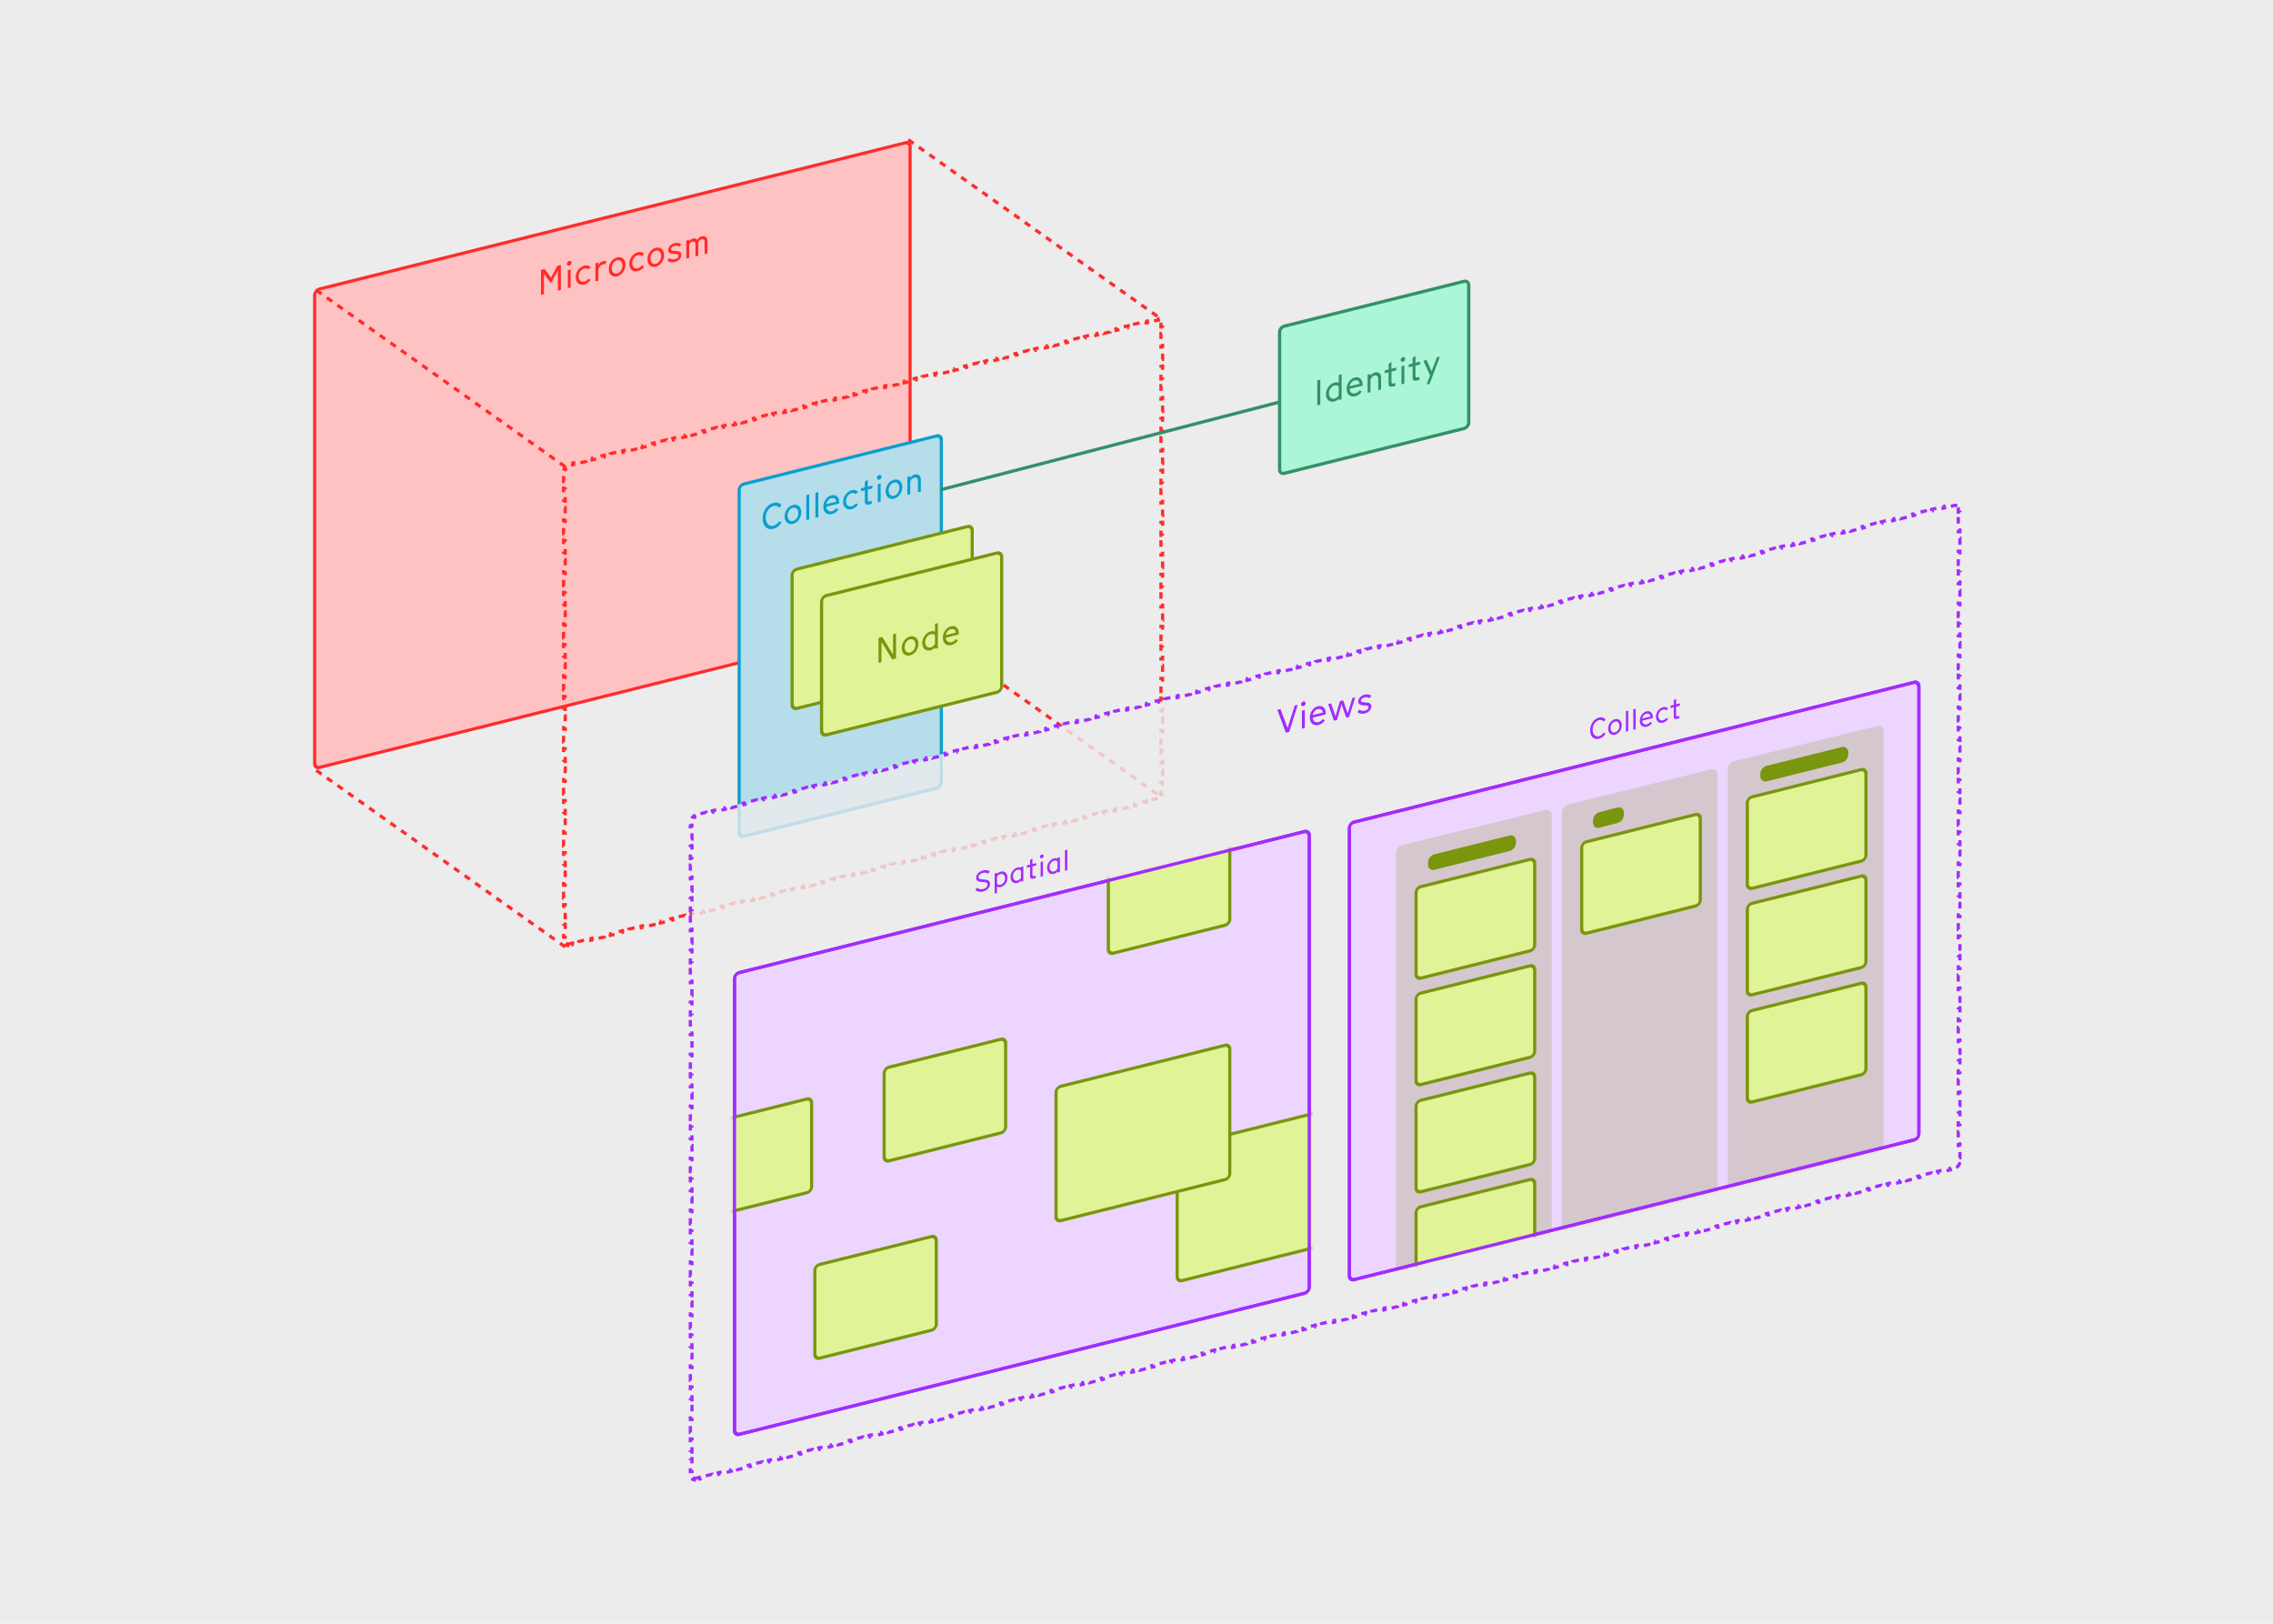 <svg width="700" height="500" viewBox="0 0 700 500" fill="none" xmlns="http://www.w3.org/2000/svg">
<rect width="700" height="500" fill="#ECECEC"/>
<rect x="0.485" y="0.379" width="189.043" height="147.317" rx="1.5" transform="matrix(0.97 -0.242 0 1 96.433 89.101)" fill="#FFC2C2" stroke="#FF2C2C"/>
<rect x="0.485" y="0.379" width="64.184" height="108.469" rx="1.5" transform="matrix(0.97 -0.242 0 1 227.165 149.144)" fill="#B5DDEA" stroke="#099FCE"/>
<path d="M238.205 162.821C236.167 163.329 234.865 161.872 234.865 159.672C234.865 157.472 236.167 155.365 238.205 154.857C239.347 154.572 240.148 154.901 240.671 155.584L239.913 156.345C239.572 155.858 238.963 155.614 238.195 155.806C236.818 156.149 235.804 157.766 235.804 159.438C235.804 161.11 236.818 162.221 238.195 161.878C238.963 161.686 239.572 161.149 239.913 160.503L240.682 160.851C240.159 161.806 239.347 162.536 238.205 162.821ZM244.202 161.304C242.73 161.671 241.641 160.677 241.641 159.027C241.641 157.388 242.73 155.852 244.202 155.485C245.675 155.118 246.775 156.108 246.775 157.747C246.775 159.397 245.675 160.937 244.202 161.304ZM244.202 160.424C245.174 160.182 245.867 159.107 245.867 157.985C245.867 156.852 245.174 156.123 244.202 156.365C243.231 156.607 242.548 157.679 242.548 158.812C242.548 159.934 243.231 160.666 244.202 160.424ZM248.32 160.156V152.456L249.206 152.235V159.935L248.32 160.156ZM251.124 159.457V151.757L252.01 151.536V159.236L251.124 159.457ZM256.223 158.296C254.739 158.666 253.554 157.85 253.554 156.035C253.554 154.33 254.718 152.863 256.02 152.538C257.6 152.145 258.464 153.227 258.464 154.624V155.042L254.462 156.04C254.483 157.135 255.358 157.631 256.191 157.424C256.81 157.269 257.258 156.905 257.536 156.461L258.187 156.882C257.749 157.563 257.077 158.083 256.223 158.296ZM257.568 154.473C257.472 153.738 257.002 153.174 256.009 153.421C255.284 153.602 254.611 154.331 254.451 155.251L257.568 154.473ZM262.299 156.781C260.794 157.156 259.642 156.211 259.642 154.539C259.642 152.867 260.805 151.345 262.299 150.973C263.196 150.749 263.825 150.977 264.231 151.448L263.548 152.157C263.27 151.853 262.833 151.731 262.289 151.866C261.317 152.109 260.549 153.114 260.549 154.313C260.549 155.501 261.317 156.146 262.289 155.903C262.833 155.768 263.26 155.419 263.548 154.984L264.22 155.367C263.783 156.059 263.185 156.56 262.299 156.781ZM267.616 155.345C266.965 155.507 266.346 155.387 266.346 154.463V150.965L265.14 151.265V150.385L266.346 150.085V148.358L267.232 147.741V149.864L268.673 149.505V150.385L267.232 150.744V153.934C267.232 154.407 267.509 154.481 267.83 154.401L268.449 154.247V155.138L267.616 155.345ZM270.751 147.711C270.366 147.806 270.057 147.565 270.057 147.169C270.057 146.751 270.366 146.365 270.751 146.27C271.156 146.169 271.466 146.399 271.466 146.817C271.466 147.213 271.156 147.61 270.751 147.711ZM270.324 154.67V149.093L271.209 148.872V154.449L270.324 154.67ZM275.315 153.546C273.843 153.914 272.754 152.92 272.754 151.27C272.754 149.631 273.843 148.095 275.315 147.727C276.788 147.36 277.888 148.351 277.888 149.99C277.888 151.64 276.788 153.179 275.315 153.546ZM275.315 152.666C276.287 152.424 276.98 151.349 276.98 150.227C276.98 149.094 276.287 148.365 275.315 148.607C274.344 148.85 273.661 149.922 273.661 151.055C273.661 152.177 274.344 152.909 275.315 152.666ZM279.433 152.399V146.822L280.319 146.601V147.239C280.607 146.672 281.045 146.299 281.685 146.139C282.721 145.881 283.585 146.348 283.585 147.778V151.364L282.699 151.584V148.119C282.699 147.239 282.166 146.932 281.589 147.076C280.821 147.268 280.319 147.965 280.319 148.68V152.178L279.433 152.399Z" fill="#099FCE"/>
<path d="M166.597 90.822V83.121L167.729 82.84L169.682 85.51L171.635 81.865L172.724 81.594V89.294L171.806 89.523V83.308L169.714 87.118L169.618 87.142L167.515 84.323V90.593L166.597 90.822ZM175.285 81.802C174.9 81.898 174.591 81.656 174.591 81.26C174.591 80.843 174.9 80.457 175.285 80.362C175.69 80.26 176 80.491 176 80.909C176 81.305 175.69 81.701 175.285 81.802ZM174.858 88.762V83.185L175.744 82.964V88.541L174.858 88.762ZM179.946 87.603C178.441 87.979 177.288 87.034 177.288 85.362C177.288 83.69 178.451 82.168 179.946 81.795C180.842 81.572 181.472 81.8 181.878 82.271L181.194 82.98C180.917 82.675 180.479 82.553 179.935 82.689C178.964 82.931 178.195 83.937 178.195 85.136C178.195 86.324 178.964 86.968 179.935 86.726C180.479 86.59 180.906 86.242 181.194 85.807L181.867 86.189C181.429 86.882 180.832 87.382 179.946 87.603ZM183.373 86.639V81.062L184.259 80.841V81.677C184.451 81.156 185.028 80.605 185.775 80.419C186.202 80.313 186.49 80.307 186.789 80.441L186.362 81.428C186.202 81.347 185.978 81.347 185.7 81.417C185.038 81.582 184.419 82.132 184.259 83.14V86.418L183.373 86.639ZM190.043 85.097C188.571 85.464 187.482 84.47 187.482 82.82C187.482 81.181 188.571 79.645 190.043 79.278C191.516 78.91 192.616 79.901 192.616 81.54C192.616 83.19 191.516 84.73 190.043 85.097ZM190.043 84.217C191.015 83.975 191.708 82.9 191.708 81.778C191.708 80.645 191.015 79.916 190.043 80.158C189.072 80.4 188.389 81.472 188.389 82.605C188.389 83.727 189.072 84.459 190.043 84.217ZM196.445 83.49C194.941 83.865 193.788 82.92 193.788 81.248C193.788 79.576 194.951 78.054 196.445 77.681C197.342 77.458 197.972 77.686 198.377 78.157L197.694 78.866C197.417 78.561 196.979 78.439 196.435 78.575C195.464 78.817 194.695 79.823 194.695 81.022C194.695 82.21 195.464 82.854 196.435 82.612C196.979 82.477 197.406 82.128 197.694 81.693L198.367 82.076C197.929 82.768 197.331 83.269 196.445 83.49ZM201.957 82.126C200.484 82.494 199.395 81.5 199.395 79.85C199.395 78.211 200.484 76.675 201.957 76.307C203.43 75.94 204.529 76.931 204.529 78.57C204.529 80.22 203.43 81.759 201.957 82.126ZM201.957 81.246C202.928 81.004 203.622 79.929 203.622 78.807C203.622 77.674 202.928 76.945 201.957 77.187C200.986 77.43 200.303 78.502 200.303 79.635C200.303 80.757 200.986 81.489 201.957 81.246ZM207.783 80.674C206.94 80.884 206.064 80.761 205.541 80.243L206.128 79.447C206.481 79.799 207.142 79.987 207.847 79.811C208.508 79.646 208.935 79.275 208.935 78.802C208.935 78.451 208.711 78.297 208.402 78.264L206.875 78.106C206.182 78.037 205.765 77.646 205.765 76.997C205.765 76.007 206.705 75.135 207.772 74.868C208.498 74.688 209.245 74.743 209.811 75.251L209.202 76.008C208.871 75.672 208.316 75.58 207.719 75.729C207.185 75.862 206.641 76.229 206.641 76.713C206.641 77.043 206.865 77.163 207.185 77.193L208.583 77.339C209.33 77.417 209.811 77.726 209.811 78.518C209.811 79.486 209.074 80.352 207.783 80.674ZM211.359 79.661V74.084L212.245 73.863V74.391C212.502 73.898 212.886 73.582 213.43 73.447C213.985 73.308 214.423 73.452 214.711 73.886C215.031 73.257 215.575 72.912 216.066 72.79C217.176 72.513 217.881 73.129 217.881 74.174V78.035L216.995 78.256V74.472C216.995 73.812 216.589 73.561 216.056 73.694C215.554 73.819 215.063 74.294 215.063 74.954V78.738L214.177 78.959V75.174C214.177 74.514 213.718 74.277 213.206 74.405C212.683 74.535 212.245 74.996 212.245 75.656V79.44L211.359 79.661Z" fill="#FF2C2C"/>
<path d="M97.403 89.36L174.094 143.728" stroke="#FF2C2C" stroke-dasharray="2 2"/>
<path d="M97.403 237.226L174.094 291.594" stroke="#FF2C2C" stroke-dasharray="2 2"/>
<path d="M279.703 190.14L356.395 244.508" stroke="#FF2C2C" stroke-dasharray="2 2"/>
<path d="M279.703 43.008L356.395 97.376" stroke="#FF2C2C" stroke-dasharray="2 2"/>
<path d="M175.383 290.631C175.191 290.678 175.018 290.683 174.868 290.659L174.788 291.153C174.293 291.073 173.899 290.764 173.703 290.302L174.163 290.106C174.103 289.967 174.067 289.797 174.067 289.599V288.597H173.567V286.593H174.067V284.588H173.567V282.584H174.067V280.579H173.567V278.575H174.067V276.571H173.567V274.566H174.067V272.562H173.567V270.557H174.067V268.553H173.567V266.549H174.067V264.544H173.567V262.54H174.067V260.535H173.567V258.531H174.067V256.527H173.567V254.522H174.067V252.518H173.567V250.513H174.067V248.509H173.567V246.505H174.067V244.5H173.567V242.496H174.067V240.491H173.567V238.487H174.067V236.482H173.567V234.478H174.067V232.474H173.567V230.469H174.067V228.465H173.567V226.46H174.067V224.456H173.567V222.452H174.067V220.447H173.567V218.443H174.067V216.438H173.567V214.434H174.067V212.43H173.567V210.425H174.067V208.421H173.567V206.416H174.067V204.412H173.567V202.408H174.067V200.403H173.567V198.399H174.067V196.394H173.567V194.39H174.067V192.386H173.567V190.381H174.067V188.377H173.567V186.372H174.067V184.368H173.567V182.364H174.067V180.359H173.567V178.355H174.067V176.35H173.567V174.346H174.067V172.342H173.567V170.337H174.067V168.333H173.567V166.328H174.067V164.324H173.567V162.32H174.067V160.315H173.567V158.311H174.067V156.306H173.567V154.302H174.067V152.298H173.567V150.293H174.067V148.289H173.567V146.284H174.067V145.282C174.067 145.069 174.109 144.849 174.19 144.633L173.722 144.457C173.919 143.935 174.288 143.463 174.748 143.147L175.031 143.559C175.221 143.428 175.424 143.334 175.631 143.283L176.592 143.045L176.472 142.56L178.393 142.085L178.513 142.571L180.434 142.096L180.314 141.61L182.235 141.135L182.355 141.621L184.276 141.146L184.156 140.661L186.077 140.186L186.197 140.671L188.119 140.196L187.999 139.711L189.92 139.236L190.04 139.722L191.961 139.247L191.841 138.761L193.762 138.286L193.882 138.772L195.803 138.297L195.683 137.812L197.604 137.337L197.724 137.822L199.645 137.347L199.525 136.862L201.447 136.387L201.567 136.873L203.488 136.398L203.368 135.912L205.289 135.438L205.409 135.923L207.33 135.448L207.21 134.963L209.131 134.488L209.251 134.973L211.172 134.498L211.052 134.013L212.973 133.538L213.093 134.024L215.015 133.549L214.895 133.063L216.816 132.589L216.936 133.074L218.857 132.599L218.737 132.114L220.658 131.639L220.778 132.124L222.699 131.649L222.579 131.164L224.5 130.689L224.62 131.175L226.541 130.7L226.421 130.214L228.343 129.74L228.463 130.225L230.384 129.75L230.264 129.265L232.185 128.79L232.305 129.275L234.226 128.8L234.106 128.315L236.027 127.84L236.147 128.326L238.068 127.851L237.948 127.365L239.869 126.891L239.989 127.376L241.911 126.901L241.791 126.416L243.712 125.941L243.832 126.426L245.753 125.951L245.633 125.466L247.554 124.991L247.674 125.477L249.595 125.002L249.475 124.516L251.396 124.042L251.516 124.527L253.437 124.052L253.317 123.567L255.239 123.092L255.359 123.577L257.28 123.102L257.16 122.617L259.081 122.142L259.201 122.628L261.122 122.153L261.002 121.667L262.923 121.193L263.043 121.678L264.964 121.203L264.844 120.718L266.765 120.243L266.885 120.728L268.806 120.254L268.687 119.768L270.608 119.293L270.728 119.779L272.649 119.304L272.529 118.818L274.45 118.344L274.57 118.829L276.491 118.354L276.371 117.869L278.292 117.394L278.412 117.879L280.333 117.405L280.213 116.919L282.135 116.444L282.254 116.93L284.176 116.455L284.056 115.969L285.977 115.495L286.097 115.98L288.018 115.505L287.898 115.02L289.819 114.545L289.939 115.03L291.86 114.556L291.74 114.07L293.661 113.595L293.781 114.081L295.702 113.606L295.582 113.12L297.504 112.646L297.624 113.131L299.545 112.656L299.425 112.171L301.346 111.696L301.466 112.181L303.387 111.707L303.267 111.221L305.188 110.746L305.308 111.232L307.229 110.757L307.109 110.272L309.03 109.797L309.15 110.282L311.072 109.807L310.952 109.322L312.873 108.847L312.993 109.332L314.914 108.858L314.794 108.372L316.715 107.897L316.835 108.383L318.756 107.908L318.636 107.423L320.557 106.948L320.677 107.433L322.598 106.958L322.478 106.473L324.4 105.998L324.519 106.483L326.441 106.009L326.321 105.523L328.242 105.048L328.362 105.534L330.283 105.059L330.163 104.574L332.084 104.099L332.204 104.584L334.125 104.109L334.005 103.624L335.926 103.149L336.046 103.634L337.967 103.16L337.847 102.674L339.769 102.199L339.889 102.685L341.81 102.21L341.69 101.725L343.611 101.25L343.731 101.735L345.652 101.26L345.532 100.775L347.453 100.3L347.573 100.786L349.494 100.311L349.374 99.825L351.295 99.35L351.415 99.836L353.336 99.361L353.217 98.876L355.138 98.401L355.258 98.886L356.218 98.649C356.411 98.601 356.584 98.596 356.733 98.621L356.813 98.127C357.308 98.207 357.702 98.516 357.899 98.978L357.439 99.173C357.498 99.313 357.535 99.482 357.535 99.68V100.683H358.035V102.687H357.535V104.692H358.035V106.696H357.535V108.7H358.035V110.705H357.535V112.709H358.035V114.714H357.535V116.718H358.035V118.722H357.535V120.727H358.035V122.731H357.535V124.736H358.035V126.74H357.535V128.744H358.035V130.749H357.535V132.753H358.035V134.758H357.535V136.762H358.035V138.766H357.535V140.771H358.035V142.775H357.535V144.78H358.035V146.784H357.535V148.788H358.035V150.793H357.535V152.797H358.035V154.802H357.535V156.806H358.035V158.81H357.535V160.815H358.035V162.819H357.535V164.824H358.035V166.828H357.535V168.832H358.035V170.837H357.535V172.841H358.035V174.846H357.535V176.85H358.035V178.854H357.535V180.859H358.035V182.863H357.535V184.868H358.035V186.872H357.535V188.876H358.035V190.881H357.535V192.885H358.035V194.89H357.535V196.894H358.035V198.898H357.535V200.903H358.035V202.907H357.535V204.912H358.035V206.916H357.535V208.92H358.035V210.925H357.535V212.929H358.035V214.934H357.535V216.938H358.035V218.942H357.535V220.947H358.035V222.951H357.535V224.956H358.035V226.96H357.535V228.964H358.035V230.969H357.535V232.973H358.035V234.978H357.535V236.982H358.035V238.986H357.535V240.991H358.035V242.995H357.535V243.997C357.535 244.211 357.492 244.431 357.411 244.647L357.879 244.823C357.682 245.345 357.314 245.816 356.854 246.133L356.57 245.721C356.38 245.852 356.177 245.946 355.97 245.997L355.01 246.234L355.13 246.72L353.208 247.195L353.088 246.709L351.167 247.184L351.287 247.669L349.366 248.144L349.246 247.659L347.325 248.134L347.445 248.619L345.524 249.094L345.404 248.608L343.483 249.083L343.603 249.569L341.682 250.043L341.562 249.558L339.641 250.033L339.76 250.518L337.839 250.993L337.719 250.508L335.798 250.983L335.918 251.468L333.997 251.943L333.877 251.457L331.956 251.932L332.076 252.418L330.155 252.892L330.035 252.407L328.114 252.882L328.234 253.367L326.313 253.842L326.193 253.357L324.271 253.832L324.391 254.317L322.47 254.792L322.35 254.306L320.429 254.781L320.549 255.267L318.628 255.741L318.508 255.256L316.587 255.731L316.707 256.216L314.786 256.691L314.666 256.206L312.745 256.681L312.865 257.166L310.943 257.641L310.823 257.155L308.902 257.63L309.022 258.116L307.101 258.59L306.981 258.105L305.06 258.58L305.18 259.065L303.259 259.54L303.139 259.055L301.218 259.53L301.338 260.015L299.417 260.49L299.297 260.004L297.375 260.479L297.495 260.965L295.574 261.439L295.454 260.954L293.533 261.429L293.653 261.914L291.732 262.389L291.612 261.904L289.691 262.379L289.811 262.864L287.89 263.339L287.77 262.853L285.849 263.328L285.969 263.814L284.047 264.288L283.927 263.803L282.006 264.278L282.126 264.763L280.205 265.238L280.085 264.753L278.164 265.227L278.284 265.713L276.363 266.188L276.243 265.702L274.322 266.177L274.442 266.663L272.521 267.137L272.401 266.652L270.479 267.127L270.599 267.612L268.678 268.087L268.558 267.602L266.637 268.076L266.757 268.562L264.836 269.037L264.716 268.551L262.795 269.026L262.915 269.512L260.994 269.986L260.874 269.501L258.953 269.976L259.073 270.461L257.151 270.936L257.031 270.451L255.11 270.925L255.23 271.411L253.309 271.886L253.189 271.4L251.268 271.875L251.388 272.361L249.467 272.835L249.347 272.35L247.426 272.825L247.546 273.31L245.625 273.785L245.505 273.3L243.584 273.774L243.703 274.26L241.782 274.735L241.662 274.249L239.741 274.724L239.861 275.21L237.94 275.684L237.82 275.199L235.899 275.674L236.019 276.159L234.098 276.634L233.978 276.149L232.057 276.623L232.177 277.109L230.255 277.584L230.136 277.098L228.214 277.573L228.334 278.058L226.413 278.533L226.293 278.048L224.372 278.523L224.492 279.008L222.571 279.483L222.451 278.998L220.53 279.472L220.65 279.958L218.729 280.433L218.609 279.947L216.688 280.422L216.808 280.907L214.886 281.382L214.766 280.897L212.845 281.372L212.965 281.857L211.044 282.332L210.924 281.847L209.003 282.321L209.123 282.807L207.202 283.282L207.082 282.796L205.161 283.271L205.281 283.756L203.36 284.231L203.24 283.746L201.319 284.221L201.438 284.706L199.517 285.181L199.397 284.696L197.476 285.17L197.596 285.656L195.675 286.131L195.555 285.645L193.634 286.12L193.754 286.605L191.833 287.08L191.713 286.595L189.792 287.07L189.912 287.555L187.991 288.03L187.871 287.545L185.949 288.019L186.069 288.505L184.148 288.98L184.028 288.494L182.107 288.969L182.227 289.454L180.306 289.929L180.186 289.444L178.265 289.919L178.385 290.404L176.464 290.879L176.344 290.393L175.383 290.631Z" stroke="#FF2C2C" stroke-dasharray="2 2"/>
<rect x="0.485" y="0.379" width="57.184" height="42.875" rx="1.5" transform="matrix(0.97 -0.242 0 1 243.467 175.358)" fill="#E0F397" stroke="#7A950E"/>
<rect x="0.485" y="0.379" width="57.184" height="42.875" rx="1.5" transform="matrix(0.97 -0.242 0 1 252.544 183.508)" fill="#E0F397" stroke="#7A950E"/>
<path d="M270.545 204.121V196.421L271.698 196.133L275.028 201.54V195.303L275.946 195.074V202.774L274.782 203.064L271.463 197.666V203.892L270.545 204.121ZM280.264 201.818C278.791 202.186 277.702 201.192 277.702 199.542C277.702 197.903 278.791 196.367 280.264 195.999C281.737 195.632 282.836 196.623 282.836 198.262C282.836 199.912 281.737 201.451 280.264 201.818ZM280.264 200.938C281.235 200.696 281.929 199.621 281.929 198.499C281.929 197.366 281.235 196.637 280.264 196.879C279.293 197.122 278.61 198.194 278.61 199.327C278.61 200.449 279.293 201.181 280.264 200.938ZM286.559 200.249C285.182 200.592 284.008 199.741 284.008 197.992C284.008 196.177 285.364 194.739 286.602 194.43C287.21 194.278 287.68 194.315 287.936 194.549V192.085L288.822 191.864V199.564L287.936 199.785V199.301C287.712 199.719 287.189 200.092 286.559 200.249ZM286.602 199.358C287.168 199.217 287.691 198.834 287.936 198.278V195.638C287.701 195.289 287.264 195.145 286.613 195.308C285.855 195.496 284.916 196.424 284.916 197.766C284.916 198.954 285.673 199.59 286.602 199.358ZM293.035 198.623C291.551 198.993 290.366 198.178 290.366 196.363C290.366 194.658 291.53 193.191 292.832 192.866C294.412 192.472 295.276 193.554 295.276 194.951V195.369L291.274 196.367C291.295 197.462 292.17 197.959 293.003 197.751C293.622 197.597 294.07 197.232 294.347 196.789L294.999 197.21C294.561 197.891 293.889 198.41 293.035 198.623ZM294.38 194.801C294.283 194.066 293.814 193.501 292.821 193.749C292.095 193.929 291.423 194.658 291.263 195.578L294.38 194.801Z" fill="#7A950E"/>
<path d="M214.417 455.181C214.224 455.228 214.051 455.233 213.902 455.209L213.821 455.703C213.327 455.623 212.932 455.314 212.736 454.852L213.196 454.656C213.137 454.517 213.1 454.347 213.1 454.149V453.145H212.6V451.137H213.1V449.129H212.6V447.121H213.1V445.113H212.6V443.105H213.1V441.097H212.6V439.089H213.1V437.08H212.6V435.072H213.1V433.064H212.6V431.056H213.1V429.048H212.6V427.04H213.1V425.032H212.6V423.024H213.1V421.016H212.6V419.008H213.1V417H212.6V414.992H213.1V412.983H212.6V410.975H213.1V408.967H212.6V406.959H213.1V404.951H212.6V402.943H213.1V400.935H212.6V398.927H213.1V396.919H212.6V394.911H213.1V392.903H212.6V390.895H213.1V388.886H212.6V386.878H213.1V384.87H212.6V382.862H213.1V380.854H212.6V378.846H213.1V376.838H212.6V374.83H213.1V372.822H212.6V370.814H213.1V368.806H212.6V366.798H213.1V364.79H212.6V362.781H213.1V360.773H212.6V358.765H213.1V356.757H212.6V354.749H213.1V352.741H212.6V350.733H213.1V348.725H212.6V346.717H213.1V344.709H212.6V342.701H213.1V340.693H212.6V338.684H213.1V336.676H212.6V334.668H213.1V332.66H212.6V330.652H213.1V328.644H212.6V326.636H213.1V324.628H212.6V322.62H213.1V320.612H212.6V318.604H213.1V316.596H212.6V314.587H213.1V312.579H212.6V310.571H213.1V308.563H212.6V306.555H213.1V304.547H212.6V302.539H213.1V300.531H212.6V298.523H213.1V296.515H212.6V294.507H213.1V292.499H212.6V290.49H213.1V288.482H212.6V286.474H213.1V284.466H212.6V282.458H213.1V280.45H212.6V278.442H213.1V276.434H212.6V274.426H213.1V272.418H212.6V270.41H213.1V268.401H212.6V266.393H213.1V264.385H212.6V262.377H213.1V260.369H212.6V258.361H213.1V256.353H212.6V254.345H213.1V253.341C213.1 253.128 213.143 252.908 213.224 252.692L212.756 252.516C212.953 251.993 213.321 251.522 213.781 251.205L214.065 251.617C214.255 251.487 214.458 251.393 214.665 251.341L215.633 251.102L215.513 250.617L217.448 250.138L217.568 250.624L219.504 250.145L219.384 249.66L221.319 249.182L221.439 249.667L223.374 249.189L223.255 248.703L225.19 248.225L225.31 248.71L227.245 248.232L227.126 247.747L229.061 247.268L229.181 247.754L231.116 247.275L230.997 246.79L232.932 246.311L233.052 246.797L234.987 246.318L234.868 245.833L236.803 245.355L236.923 245.84L238.858 245.362L238.739 244.876L240.674 244.398L240.794 244.883L242.729 244.405L242.61 243.92L244.545 243.441L244.665 243.927L246.6 243.448L246.481 242.963L248.416 242.484L248.536 242.97L250.471 242.491L250.352 242.006L252.287 241.528L252.407 242.013L254.342 241.535L254.222 241.049L256.158 240.571L256.278 241.056L258.213 240.578L258.093 240.093L260.029 239.614L260.149 240.1L262.084 239.621L261.964 239.136L263.9 238.657L264.02 239.143L265.955 238.664L265.835 238.179L267.771 237.701L267.891 238.186L269.826 237.708L269.706 237.222L271.642 236.744L271.762 237.229L273.697 236.751L273.577 236.265L275.513 235.787L275.633 236.272L277.568 235.794L277.448 235.309L279.384 234.83L279.504 235.316L281.439 234.837L281.319 234.352L283.255 233.874L283.375 234.359L285.31 233.881L285.19 233.395L287.126 232.917L287.246 233.402L289.181 232.924L289.061 232.438L290.997 231.96L291.117 232.445L293.052 231.967L292.932 231.482L294.868 231.003L294.988 231.489L296.923 231.01L296.803 230.525L298.739 230.047L298.859 230.532L300.794 230.054L300.674 229.568L302.61 229.09L302.73 229.575L304.665 229.097L304.546 228.611L306.481 228.133L306.601 228.618L308.536 228.14L308.416 227.655L310.352 227.176L310.472 227.662L312.407 227.183L312.288 226.698L314.223 226.219L314.343 226.705L316.278 226.227L316.159 225.741L318.094 225.263L318.214 225.748L320.149 225.27L320.03 224.784L321.965 224.306L322.085 224.791L324.02 224.313L323.901 223.828L325.836 223.349L325.956 223.835L327.891 223.356L327.772 222.871L329.707 222.392L329.827 222.878L331.762 222.399L331.643 221.914L333.578 221.436L333.698 221.921L335.633 221.443L335.514 220.957L337.449 220.479L337.569 220.964L339.504 220.486L339.385 220.001L341.32 219.522L341.44 220.008L343.376 219.529L343.256 219.044L345.191 218.565L345.311 219.051L347.247 218.572L347.127 218.087L349.062 217.609L349.182 218.094L351.118 217.616L350.998 217.13L352.933 216.652L353.053 217.137L354.989 216.659L354.869 216.174L356.804 215.695L356.924 216.181L358.86 215.702L358.74 215.217L360.675 214.738L360.795 215.224L362.731 214.745L362.611 214.26L364.546 213.782L364.666 214.267L366.602 213.789L366.482 213.303L368.417 212.825L368.537 213.31L370.473 212.832L370.353 212.346L372.288 211.868L372.408 212.353L374.344 211.875L374.224 211.39L376.159 210.911L376.279 211.397L378.215 210.918L378.095 210.433L380.03 209.955L380.15 210.44L382.086 209.962L381.966 209.476L383.901 208.998L384.021 209.483L385.957 209.005L385.837 208.519L387.772 208.041L387.892 208.526L389.828 208.048L389.708 207.563L391.643 207.084L391.763 207.57L393.699 207.091L393.579 206.606L395.514 206.128L395.634 206.613L397.57 206.135L397.45 205.649L399.385 205.171L399.505 205.656L401.441 205.178L401.321 204.692L403.256 204.214L403.376 204.699L405.312 204.221L405.192 203.736L407.127 203.257L407.247 203.743L409.183 203.264L409.063 202.779L410.998 202.3L411.118 202.786L413.054 202.308L412.934 201.822L414.869 201.344L414.989 201.829L416.925 201.351L416.805 200.865L418.74 200.387L418.86 200.872L420.796 200.394L420.676 199.909L422.611 199.43L422.731 199.916L424.667 199.437L424.547 198.952L426.482 198.473L426.602 198.959L428.538 198.48L428.418 197.995L430.353 197.517L430.473 198.002L432.409 197.524L432.289 197.038L434.224 196.56L434.344 197.045L436.28 196.567L436.16 196.082L438.095 195.603L438.215 196.089L440.151 195.61L440.031 195.125L441.966 194.646L442.086 195.132L444.022 194.653L443.902 194.168L445.837 193.69L445.957 194.175L447.893 193.697L447.773 193.211L449.708 192.733L449.828 193.218L451.764 192.74L451.644 192.255L453.579 191.776L453.699 192.262L455.635 191.783L455.515 191.298L457.45 190.819L457.57 191.305L459.506 190.826L459.386 190.341L461.321 189.863L461.441 190.348L463.377 189.87L463.257 189.384L465.192 188.906L465.312 189.391L467.248 188.913L467.128 188.427L469.063 187.949L469.183 188.434L471.119 187.956L470.999 187.471L472.934 186.992L473.054 187.478L474.99 186.999L474.87 186.514L476.805 186.036L476.925 186.521L478.861 186.043L478.741 185.557L480.676 185.079L480.796 185.564L482.732 185.086L482.612 184.6L484.547 184.122L484.667 184.607L486.603 184.129L486.483 183.644L488.418 183.165L488.538 183.651L490.474 183.172L490.354 182.687L492.289 182.209L492.409 182.694L494.345 182.216L494.225 181.73L496.16 181.252L496.28 181.737L498.216 181.259L498.096 180.773L500.031 180.295L500.151 180.78L502.087 180.302L501.967 179.817L503.902 179.338L504.022 179.824L505.958 179.345L505.838 178.86L507.773 178.381L507.893 178.867L509.829 178.389L509.709 177.903L511.644 177.425L511.764 177.91L513.7 177.432L513.58 176.946L515.515 176.468L515.635 176.953L517.571 176.475L517.451 175.99L519.386 175.511L519.506 175.997L521.442 175.518L521.322 175.033L523.257 174.554L523.377 175.04L525.313 174.561L525.193 174.076L527.128 173.598L527.248 174.083L529.184 173.605L529.064 173.119L530.999 172.641L531.119 173.126L533.055 172.648L532.935 172.163L534.87 171.684L534.99 172.17L536.926 171.691L536.806 171.206L538.741 170.727L538.861 171.213L540.797 170.734L540.677 170.249L542.612 169.771L542.732 170.256L544.668 169.778L544.548 169.292L546.483 168.814L546.603 169.299L548.539 168.821L548.419 168.336L550.354 167.857L550.474 168.343L552.41 167.864L552.29 167.379L554.225 166.9L554.345 167.386L556.281 166.907L556.161 166.422L558.096 165.944L558.216 166.429L560.152 165.951L560.032 165.465L561.967 164.987L562.087 165.472L564.023 164.994L563.903 164.508L565.838 164.03L565.958 164.515L567.894 164.037L567.774 163.552L569.709 163.073L569.829 163.559L571.765 163.08L571.645 162.595L573.58 162.117L573.7 162.602L575.636 162.124L575.516 161.638L577.451 161.16L577.571 161.645L579.507 161.167L579.387 160.681L581.322 160.203L581.442 160.688L583.378 160.21L583.258 159.725L585.193 159.246L585.313 159.732L587.249 159.253L587.129 158.768L589.064 158.29L589.184 158.775L591.12 158.297L591 157.811L592.935 157.333L593.055 157.818L594.991 157.34L594.871 156.854L596.806 156.376L596.926 156.861L598.862 156.383L598.742 155.898L600.677 155.419L600.797 155.905L601.764 155.666C601.957 155.618 602.13 155.613 602.28 155.637L602.36 155.144C602.854 155.224 603.249 155.533 603.445 155.994L602.985 156.19C603.044 156.33 603.081 156.499 603.081 156.697V157.701H603.581V159.709H603.081V161.718H603.581V163.726H603.081V165.734H603.581V167.742H603.081V169.75H603.581V171.758H603.081V173.766H603.581V175.774H603.081V177.782H603.581V179.79H603.081V181.798H603.581V183.806H603.081V185.815H603.581V187.823H603.081V189.831H603.581V191.839H603.081V193.847H603.581V195.855H603.081V197.863H603.581V199.871H603.081V201.879H603.581V203.887H603.081V205.895H603.581V207.903H603.081V209.912H603.581V211.92H603.081V213.928H603.581V215.936H603.081V217.944H603.581V219.952H603.081V221.96H603.581V223.968H603.081V225.976H603.581V227.984H603.081V229.992H603.581V232H603.081V234.009H603.581V236.017H603.081V238.025H603.581V240.033H603.081V242.041H603.581V244.049H603.081V246.057H603.581V248.065H603.081V250.073H603.581V252.081H603.081V254.089H603.581V256.097H603.081V258.105H603.581V260.114H603.081V262.122H603.581V264.13H603.081V266.138H603.581V268.146H603.081V270.154H603.581V272.162H603.081V274.17H603.581V276.178H603.081V278.186H603.581V280.194H603.081V282.202H603.581V284.211H603.081V286.219H603.581V288.227H603.081V290.235H603.581V292.243H603.081V294.251H603.581V296.259H603.081V298.267H603.581V300.275H603.081V302.283H603.581V304.291H603.081V306.299H603.581V308.308H603.081V310.316H603.581V312.324H603.081V314.332H603.581V316.34H603.081V318.348H603.581V320.356H603.081V322.364H603.581V324.372H603.081V326.38H603.581V328.388H603.081V330.397H603.581V332.405H603.081V334.413H603.581V336.421H603.081V338.429H603.581V340.437H603.081V342.445H603.581V344.453H603.081V346.461H603.581V348.469H603.081V350.477H603.581V352.485H603.081V354.494H603.581V356.502H603.081V357.506C603.081 357.719 603.038 357.939 602.957 358.155L603.425 358.331C603.229 358.853 602.86 359.325 602.4 359.641L602.117 359.229C601.927 359.36 601.723 359.454 601.516 359.505L600.549 359.744L600.669 360.23L598.733 360.708L598.613 360.223L596.678 360.701L596.798 361.186L594.862 361.665L594.742 361.179L592.807 361.658L592.927 362.143L590.991 362.622L590.871 362.136L588.936 362.615L589.056 363.1L587.12 363.578L587 363.093L585.065 363.571L585.185 364.057L583.249 364.535L583.129 364.05L581.194 364.528L581.314 365.013L579.378 365.492L579.258 365.006L577.323 365.485L577.443 365.97L575.507 366.449L575.387 365.963L573.452 366.442L573.572 366.927L571.636 367.405L571.516 366.92L569.581 367.398L569.701 367.884L567.765 368.362L567.645 367.877L565.71 368.355L565.83 368.84L563.894 369.319L563.774 368.833L561.839 369.312L561.959 369.797L560.023 370.276L559.903 369.79L557.968 370.269L558.088 370.754L556.152 371.232L556.032 370.747L554.097 371.225L554.217 371.711L552.281 372.189L552.161 371.704L550.226 372.182L550.346 372.667L548.41 373.146L548.29 372.66L546.355 373.139L546.475 373.624L544.539 374.103L544.419 373.617L542.484 374.096L542.604 374.581L540.668 375.059L540.548 374.574L538.613 375.052L538.733 375.538L536.797 376.016L536.677 375.531L534.742 376.009L534.862 376.495L532.926 376.973L532.806 376.488L530.871 376.966L530.991 377.451L529.055 377.93L528.935 377.444L527 377.923L527.12 378.408L525.184 378.886L525.064 378.401L523.129 378.879L523.249 379.365L521.313 379.843L521.193 379.358L519.258 379.836L519.378 380.322L517.442 380.8L517.322 380.315L515.387 380.793L515.507 381.278L513.571 381.757L513.451 381.271L511.516 381.75L511.636 382.235L509.7 382.713L509.58 382.228L507.645 382.706L507.765 383.192L505.829 383.67L505.709 383.185L503.774 383.663L503.894 384.149L501.958 384.627L501.838 384.142L499.903 384.62L500.023 385.105L498.087 385.584L497.967 385.098L496.032 385.577L496.152 386.062L494.216 386.541L494.096 386.055L492.161 386.534L492.281 387.019L490.345 387.497L490.225 387.012L488.29 387.49L488.41 387.976L486.474 388.454L486.354 387.969L484.419 388.447L484.539 388.932L482.603 389.411L482.483 388.925L480.548 389.404L480.668 389.889L478.732 390.368L478.612 389.882L476.677 390.361L476.797 390.846L474.861 391.324L474.741 390.839L472.806 391.317L472.926 391.803L470.99 392.281L470.87 391.796L468.935 392.274L469.055 392.759L467.119 393.238L466.999 392.752L465.064 393.231L465.184 393.716L463.248 394.195L463.128 393.709L461.193 394.188L461.313 394.673L459.377 395.151L459.257 394.666L457.322 395.144L457.442 395.63L455.506 396.108L455.386 395.623L453.451 396.101L453.571 396.587L451.635 397.065L451.515 396.579L449.58 397.058L449.7 397.543L447.764 398.022L447.644 397.536L445.709 398.015L445.829 398.5L443.893 398.978L443.773 398.493L441.838 398.971L441.958 399.457L440.022 399.935L439.902 399.45L437.967 399.928L438.087 400.414L436.151 400.892L436.031 400.407L434.096 400.885L434.216 401.37L432.28 401.849L432.16 401.363L430.225 401.842L430.345 402.327L428.409 402.805L428.289 402.32L426.354 402.798L426.474 403.284L424.538 403.762L424.418 403.277L422.483 403.755L422.603 404.241L420.667 404.719L420.547 404.234L418.612 404.712L418.731 405.197L416.796 405.676L416.676 405.19L414.741 405.669L414.861 406.154L412.925 406.632L412.805 406.147L410.87 406.625L410.99 407.111L409.054 407.589L408.934 407.104L406.999 407.582L407.118 408.068L405.183 408.546L405.063 408.061L403.128 408.539L403.247 409.024L401.312 409.503L401.192 409.017L399.257 409.496L399.376 409.981L397.441 410.46L397.321 409.974L395.386 410.453L395.505 410.938L393.57 411.416L393.45 410.931L391.515 411.409L391.634 411.895L389.699 412.373L389.579 411.888L387.644 412.366L387.763 412.851L385.828 413.33L385.708 412.844L383.773 413.323L383.892 413.808L381.957 414.287L381.837 413.801L379.902 414.28L380.021 414.765L378.086 415.243L377.966 414.758L376.03 415.236L376.15 415.722L374.215 416.2L374.095 415.715L372.16 416.193L372.279 416.678L370.344 417.157L370.224 416.671L368.288 417.15L368.408 417.635L366.473 418.114L366.353 417.628L364.417 418.107L364.537 418.592L362.602 419.07L362.482 418.585L360.546 419.063L360.666 419.549L358.731 420.027L358.611 419.542L356.675 420.02L356.795 420.506L354.86 420.984L354.74 420.499L352.804 420.977L352.924 421.462L350.989 421.941L350.869 421.455L348.933 421.934L349.053 422.419L347.118 422.897L346.998 422.412L345.062 422.89L345.182 423.376L343.247 423.854L343.127 423.369L341.191 423.847L341.311 424.333L339.376 424.811L339.256 424.326L337.32 424.804L337.44 425.289L335.505 425.768L335.385 425.282L333.449 425.761L333.569 426.246L331.634 426.724L331.514 426.239L329.578 426.717L329.698 427.203L327.763 427.681L327.643 427.196L325.707 427.674L325.827 428.16L323.892 428.638L323.772 428.153L321.836 428.631L321.956 429.116L320.021 429.595L319.901 429.109L317.965 429.588L318.085 430.073L316.15 430.551L316.03 430.066L314.094 430.544L314.214 431.03L312.279 431.508L312.159 431.023L310.223 431.501L310.343 431.987L308.408 432.465L308.288 431.98L306.352 432.458L306.472 432.943L304.537 433.422L304.417 432.936L302.481 433.415L302.601 433.9L300.666 434.379L300.546 433.893L298.61 434.372L298.73 434.857L296.795 435.335L296.675 434.85L294.739 435.328L294.859 435.814L292.924 436.292L292.804 435.807L290.868 436.285L290.988 436.77L289.053 437.249L288.933 436.763L286.997 437.242L287.117 437.727L285.182 438.206L285.062 437.72L283.126 438.199L283.246 438.684L281.311 439.162L281.191 438.677L279.255 439.155L279.375 439.641L277.44 440.119L277.32 439.634L275.384 440.112L275.504 440.597L273.569 441.076L273.449 440.59L271.513 441.069L271.633 441.554L269.698 442.033L269.578 441.547L267.642 442.026L267.762 442.511L265.827 442.989L265.707 442.504L263.771 442.982L263.891 443.468L261.956 443.946L261.836 443.461L259.9 443.939L260.02 444.424L258.085 444.903L257.965 444.418L256.029 444.896L256.149 445.381L254.214 445.86L254.094 445.374L252.158 445.853L252.278 446.338L250.343 446.816L250.223 446.331L248.287 446.809L248.407 447.295L246.472 447.773L246.352 447.288L244.416 447.766L244.536 448.252L242.601 448.73L242.481 448.245L240.545 448.723L240.665 449.208L238.73 449.687L238.61 449.201L236.674 449.68L236.794 450.165L234.859 450.643L234.739 450.158L232.803 450.636L232.923 451.122L230.988 451.6L230.868 451.115L228.932 451.593L229.052 452.079L227.117 452.557L226.997 452.072L225.061 452.55L225.181 453.035L223.246 453.514L223.126 453.028L221.19 453.507L221.31 453.992L219.375 454.47L219.255 453.985L217.319 454.463L217.439 454.949L215.504 455.427L215.384 454.942L214.417 455.181Z" fill="#ECECEC" fill-opacity="0.8" stroke="#A22CFF" stroke-dasharray="2 2"/>
<path d="M492.434 227.475C490.766 227.891 489.701 226.699 489.701 224.899C489.701 223.099 490.766 221.375 492.434 220.959C493.368 220.726 494.023 220.995 494.451 221.554L493.831 222.177C493.552 221.779 493.054 221.579 492.425 221.736C491.299 222.016 490.469 223.339 490.469 224.707C490.469 226.075 491.299 226.984 492.425 226.704C493.054 226.547 493.552 226.108 493.831 225.579L494.46 225.863C494.032 226.645 493.368 227.242 492.434 227.475ZM497.341 226.234C496.136 226.534 495.245 225.721 495.245 224.371C495.245 223.03 496.136 221.773 497.341 221.473C498.546 221.172 499.445 221.983 499.445 223.324C499.445 224.674 498.546 225.933 497.341 226.234ZM497.341 225.514C498.135 225.316 498.703 224.436 498.703 223.518C498.703 222.591 498.135 221.995 497.341 222.193C496.546 222.391 495.987 223.268 495.987 224.195C495.987 225.113 496.546 225.712 497.341 225.514ZM500.71 225.295V218.995L501.435 218.814V225.114L500.71 225.295ZM503.004 224.723V218.423L503.729 218.242V224.542L503.004 224.723ZM507.176 223.773C505.962 224.075 504.992 223.408 504.992 221.923C504.992 220.528 505.944 219.328 507.01 219.062C508.302 218.74 509.009 219.626 509.009 220.769V221.111L505.735 221.927C505.752 222.823 506.468 223.229 507.149 223.059C507.656 222.933 508.023 222.635 508.25 222.272L508.782 222.616C508.424 223.173 507.874 223.599 507.176 223.773ZM508.276 220.646C508.197 220.044 507.813 219.582 507.001 219.784C506.407 219.932 505.857 220.529 505.726 221.281L508.276 220.646ZM512.147 222.533C510.916 222.84 509.973 222.067 509.973 220.699C509.973 219.331 510.925 218.086 512.147 217.781C512.881 217.598 513.396 217.785 513.728 218.17L513.169 218.751C512.942 218.501 512.584 218.401 512.138 218.512C511.344 218.711 510.715 219.533 510.715 220.514C510.715 221.486 511.344 222.014 512.138 221.815C512.584 221.704 512.933 221.419 513.169 221.064L513.719 221.376C513.361 221.943 512.872 222.353 512.147 222.533ZM516.497 221.359C515.965 221.491 515.458 221.393 515.458 220.637V217.775L514.471 218.021V217.301L515.458 217.055V215.642L516.183 215.137V216.874L517.362 216.58V217.3L516.183 217.594V220.204C516.183 220.591 516.41 220.651 516.672 220.586L517.179 220.46V221.189L516.497 221.359Z" fill="#A22CFF"/>
<path d="M302.702 274.528C301.899 274.728 300.982 274.596 300.388 274.06L300.86 273.367C301.34 273.706 301.899 273.972 302.702 273.772C303.689 273.525 304.108 272.98 304.108 272.377C304.108 272.044 303.89 271.756 303.427 271.701L301.785 271.507C300.921 271.408 300.598 270.939 300.598 270.336C300.598 269.256 301.524 268.332 302.711 268.036C303.768 267.773 304.44 268.019 304.824 268.328L304.318 269.031C303.934 268.767 303.436 268.612 302.746 268.784C301.89 268.997 301.358 269.544 301.358 270.075C301.358 270.435 301.576 270.668 302.004 270.715L303.628 270.904C304.466 271.001 304.877 271.42 304.877 272.167C304.877 273.391 303.899 274.229 302.702 274.528ZM306.314 275.157V268.965L307.039 268.784V269.126C307.292 268.766 307.763 268.514 308.174 268.411C309.292 268.133 310.252 268.748 310.252 270.278C310.252 271.754 309.327 272.867 308.174 273.154C307.659 273.283 307.231 273.182 307.039 272.951V274.976L306.314 275.157ZM308.13 272.445C308.89 272.256 309.51 271.48 309.51 270.463C309.51 269.32 308.759 268.985 308.122 269.144C307.606 269.273 307.248 269.542 307.039 269.927V272.114C307.24 272.469 307.667 272.561 308.13 272.445ZM313.297 271.886C312.171 272.167 311.21 271.47 311.21 270.039C311.21 268.554 312.319 267.378 313.332 267.125C313.83 267.001 314.214 267.049 314.424 267.303V266.943L315.149 266.762V271.325L314.424 271.506V271.11C314.241 271.453 313.813 271.757 313.297 271.886ZM313.332 271.157C313.795 271.042 314.223 270.728 314.424 270.273V268.113C314.232 267.828 313.874 267.71 313.341 267.843C312.721 267.998 311.953 268.756 311.953 269.854C311.953 270.826 312.573 271.347 313.332 271.157ZM318.264 270.549C317.731 270.681 317.224 270.583 317.224 269.827V266.965L316.238 267.211V266.491L317.224 266.245V264.832L317.949 264.327V266.064L319.128 265.77V266.49L317.949 266.784V269.394C317.949 269.781 318.176 269.841 318.438 269.776L318.945 269.65V270.379L318.264 270.549ZM320.828 264.302C320.514 264.381 320.261 264.183 320.261 263.859C320.261 263.517 320.514 263.202 320.828 263.123C321.16 263.041 321.413 263.229 321.413 263.571C321.413 263.895 321.16 264.22 320.828 264.302ZM320.479 269.996V265.433L321.204 265.253V269.816L320.479 269.996ZM324.554 269.079C323.428 269.36 322.467 268.664 322.467 267.233C322.467 265.748 323.576 264.571 324.589 264.319C325.087 264.194 325.471 264.243 325.681 264.496V264.136L326.406 263.956V268.519L325.681 268.699V268.303C325.497 268.646 325.07 268.951 324.554 269.079ZM324.589 268.351C325.052 268.235 325.48 267.921 325.681 267.466V265.306C325.489 265.021 325.131 264.904 324.598 265.036C323.978 265.191 323.21 265.95 323.21 267.048C323.21 268.02 323.83 268.54 324.589 268.351ZM327.975 268.127V261.827L328.7 261.647V267.947L327.975 268.127Z" fill="#A22CFF"/>
<path d="M395.997 225.63L393.371 218.585L394.342 218.343L396.53 224.199L398.708 217.254L399.658 217.017L397.043 225.369L395.997 225.63ZM401.37 217.438C400.986 217.533 400.676 217.292 400.676 216.896C400.676 216.478 400.986 216.092 401.37 215.997C401.775 215.895 402.085 216.126 402.085 216.544C402.085 216.94 401.775 217.336 401.37 217.438ZM400.943 224.397V218.82L401.829 218.599V224.176L400.943 224.397ZM406.041 223.236C404.558 223.606 403.373 222.79 403.373 220.975C403.373 219.27 404.537 217.803 405.839 217.478C407.418 217.085 408.283 218.167 408.283 219.564V219.982L404.28 220.98C404.302 222.075 405.177 222.571 406.009 222.364C406.629 222.209 407.077 221.845 407.354 221.402L408.005 221.822C407.568 222.503 406.895 223.023 406.041 223.236ZM407.386 219.414C407.29 218.678 406.821 218.114 405.828 218.361C405.102 218.542 404.43 219.271 404.27 220.191L407.386 219.414ZM410.799 221.94L409.038 216.802L409.935 216.578L411.29 220.563L412.646 215.902L413.639 215.655L415.047 219.681L416.467 214.949L417.353 214.729L415.496 220.769L414.578 220.998L413.148 216.833L411.749 221.703L410.799 221.94ZM420.287 219.695C419.443 219.905 418.568 219.783 418.045 219.264L418.632 218.469C418.984 218.821 419.646 219.008 420.351 218.832C421.012 218.667 421.439 218.297 421.439 217.824C421.439 217.472 421.215 217.319 420.906 217.286L419.379 217.127C418.686 217.058 418.269 216.667 418.269 216.018C418.269 215.028 419.209 214.156 420.276 213.89C421.002 213.709 421.749 213.765 422.314 214.273L421.706 215.029C421.375 214.694 420.82 214.601 420.222 214.75C419.689 214.883 419.144 215.25 419.144 215.734C419.144 216.064 419.369 216.184 419.689 216.214L421.087 216.361C421.834 216.438 422.314 216.748 422.314 217.54C422.314 218.508 421.578 219.373 420.287 219.695Z" fill="#A22CFF"/>
<rect x="0.485" y="0.379" width="182.464" height="142.182" rx="1.5" transform="matrix(0.97 -0.242 0 1 225.733 299.595)" fill="#ECD5FF" stroke="#A22CFF"/>
<mask id="mask0_229_153" style="mask-type:alpha" maskUnits="userSpaceOnUse" x="225" y="255" width="179" height="188">
<path d="M225.719 301.408C225.719 300.342 226.558 299.268 227.592 299.01L401.86 255.56C402.894 255.302 403.733 255.958 403.733 257.024V396.344C403.733 397.411 402.894 398.484 401.86 398.742L227.592 442.192C226.558 442.45 225.719 441.795 225.719 440.728V301.408Z" fill="black"/>
</mask>
<g mask="url(#mask0_229_153)">
<rect x="0.485" y="0.379" width="55.169" height="41.355" rx="1.5" transform="matrix(0.97 -0.242 0 1 362.058 353.085)" fill="#E0F397" stroke="#7A950E"/>
<rect x="0.485" y="0.379" width="55.169" height="41.355" rx="1.5" transform="matrix(0.97 -0.242 0 1 324.746 334.61)" fill="#E0F397" stroke="#7A950E"/>
<rect x="0.485" y="0.379" width="38.569" height="28.838" rx="1.5" transform="matrix(0.97 -0.242 0 1 250.465 389.483)" fill="#E0F397" stroke="#7A950E"/>
<rect x="0.485" y="0.379" width="38.569" height="28.838" rx="1.5" transform="matrix(0.97 -0.242 0 1 271.812 328.728)" fill="#E0F397" stroke="#7A950E"/>
<rect x="0.485" y="0.379" width="38.569" height="28.838" rx="1.5" transform="matrix(0.97 -0.242 0 1 340.853 264.783)" fill="#E0F397" stroke="#7A950E"/>
<rect x="0.485" y="0.379" width="38.569" height="28.838" rx="1.5" transform="matrix(0.97 -0.242 0 1 212.071 347.128)" fill="#E0F397" stroke="#7A950E"/>
</g>
<rect x="0.485" y="0.379" width="182.464" height="142.182" rx="1.5" transform="matrix(0.97 -0.242 0 1 225.733 299.595)" stroke="#A22CFF"/>
<rect x="0.485" y="0.379" width="180.807" height="140.889" rx="1.5" transform="matrix(0.97 -0.242 0 1 415.089 253.247)" fill="#ECD5FF" stroke="#A22CFF"/>
<mask id="mask1_229_153" style="mask-type:alpha" maskUnits="userSpaceOnUse" x="415" y="209" width="177" height="186">
<path d="M415.075 255.043C415.075 253.986 415.906 252.922 416.932 252.667L589.625 209.609C590.651 209.354 591.482 210.003 591.482 211.06V349.122C591.482 350.179 590.651 351.243 589.625 351.498L416.932 394.556C415.906 394.811 415.075 394.162 415.075 393.105V255.043Z" fill="black"/>
</mask>
<g mask="url(#mask1_229_153)">
<path d="M429.88 262.722C429.88 261.614 430.754 260.499 431.829 260.236L475.925 249.429C476.993 249.167 477.857 249.845 477.857 250.947V387.169C477.857 388.276 476.984 389.391 475.909 389.655L431.813 400.462C430.744 400.724 429.88 400.045 429.88 398.944V262.722Z" fill="#7A950E" fill-opacity="0.2"/>
<path d="M480.994 250.204C480.994 249.096 481.868 247.981 482.943 247.718L527.039 236.911C528.108 236.649 528.972 237.327 528.972 238.429V374.651C528.972 375.759 528.098 376.873 527.023 377.137L482.927 387.944C481.858 388.206 480.994 387.527 480.994 386.426V250.204Z" fill="#7A950E" fill-opacity="0.2"/>
<path d="M532.108 236.872C532.108 235.764 532.982 234.649 534.057 234.386L578.153 223.579C579.222 223.317 580.086 223.995 580.086 225.097V361.319C580.086 362.427 579.212 363.541 578.137 363.805L534.041 374.612C532.972 374.874 532.108 374.195 532.108 373.094V236.872Z" fill="#7A950E" fill-opacity="0.2"/>
<rect x="0.485" y="0.379" width="37.662" height="28.154" rx="1.5" transform="matrix(0.97 -0.242 0 1 435.622 305.919)" fill="#E0F397" stroke="#7A950E"/>
<rect x="0.485" y="0.379" width="37.662" height="28.154" rx="1.5" transform="matrix(0.97 -0.242 0 1 537.639 278.27)" fill="#E0F397" stroke="#7A950E"/>
<rect x="0.485" y="0.379" width="37.662" height="28.154" rx="1.5" transform="matrix(0.97 -0.242 0 1 435.622 371.705)" fill="#E0F397" stroke="#7A950E"/>
<rect x="0.485" y="0.379" width="37.662" height="28.154" rx="1.5" transform="matrix(0.97 -0.242 0 1 435.622 273.138)" fill="#E0F397" stroke="#7A950E"/>
<rect width="27.931" height="4.775" rx="2" transform="matrix(0.97 -0.242 0 1 439.767 263.546)" fill="#7A950E"/>
<rect width="27.931" height="4.775" rx="2" transform="matrix(0.97 -0.242 0 1 542.108 236.31)" fill="#7A950E"/>
<path d="M490.609 252.586C490.609 251.488 491.467 250.382 492.531 250.106L498.119 248.659C499.198 248.38 500.078 249.059 500.078 250.171V250.945C500.078 252.042 499.22 253.149 498.156 253.424L492.568 254.872C491.489 255.151 490.609 254.472 490.609 253.36V252.586Z" fill="#7A950E"/>
<rect x="0.485" y="0.379" width="37.662" height="28.154" rx="1.5" transform="matrix(0.97 -0.242 0 1 486.63 259.314)" fill="#E0F397" stroke="#7A950E"/>
<rect x="0.485" y="0.379" width="37.662" height="28.154" rx="1.5" transform="matrix(0.97 -0.242 0 1 537.639 245.489)" fill="#E0F397" stroke="#7A950E"/>
<rect x="0.485" y="0.379" width="37.662" height="28.154" rx="1.5" transform="matrix(0.97 -0.242 0 1 435.622 338.924)" fill="#E0F397" stroke="#7A950E"/>
<rect x="0.485" y="0.379" width="37.662" height="28.154" rx="1.5" transform="matrix(0.97 -0.242 0 1 537.639 311.276)" fill="#E0F397" stroke="#7A950E"/>
</g>
<rect x="0.485" y="0.379" width="180.807" height="140.889" rx="1.5" transform="matrix(0.97 -0.242 0 1 415.089 253.247)" stroke="#A22CFF"/>
<path d="M290.009 150.722L395.584 123.412" stroke="#329168" stroke-linecap="round"/>
<path d="M395.525 100.432L450.855 86.637C451.659 86.437 452.31 86.946 452.31 87.774V130.086C452.31 130.915 451.659 131.749 450.855 131.949L395.525 145.744C394.721 145.945 394.069 145.436 394.069 144.607V102.295C394.069 101.467 394.721 100.633 395.525 100.432Z" fill="#ABF6D6" stroke="#329168"/>
<path d="M405.679 124.817V117.117L406.597 116.888V124.588L405.679 124.817ZM410.906 123.635C409.529 123.978 408.355 123.127 408.355 121.378C408.355 119.563 409.71 118.125 410.948 117.816C411.557 117.664 412.026 117.701 412.282 117.934V115.47L413.168 115.249V122.949L412.282 123.17V122.686C412.058 123.105 411.535 123.478 410.906 123.635ZM410.948 122.744C411.514 122.603 412.037 122.22 412.282 121.663V119.023C412.048 118.675 411.61 118.531 410.959 118.693C410.201 118.882 409.262 119.809 409.262 121.151C409.262 122.339 410.02 122.975 410.948 122.744ZM417.381 122.009C415.897 122.379 414.713 121.563 414.713 119.748C414.713 118.043 415.876 116.576 417.178 116.252C418.758 115.858 419.622 116.94 419.622 118.337V118.755L415.62 119.753C415.641 120.848 416.517 121.345 417.349 121.137C417.968 120.983 418.416 120.618 418.694 120.175L419.345 120.595C418.907 121.277 418.235 121.796 417.381 122.009ZM418.726 118.187C418.63 117.452 418.16 116.887 417.168 117.134C416.442 117.315 415.769 118.044 415.609 118.964L418.726 118.187ZM421.173 120.954V115.377L422.059 115.156V115.794C422.347 115.227 422.785 114.854 423.425 114.694C424.461 114.436 425.325 114.902 425.325 116.332V119.918L424.439 120.139V116.674C424.439 115.794 423.906 115.487 423.329 115.631C422.561 115.823 422.059 116.52 422.059 117.235V120.733L421.173 120.954ZM428.9 119.027C428.248 119.19 427.629 119.069 427.629 118.145V114.647L426.423 114.948V114.068L427.629 113.767V112.04L428.515 111.423V113.546L429.956 113.187V114.067L428.515 114.426V117.616C428.515 118.089 428.793 118.163 429.113 118.083L429.732 117.929V118.82L428.9 119.027ZM432.034 111.393C431.65 111.489 431.34 111.247 431.34 110.851C431.34 110.433 431.65 110.048 432.034 109.952C432.439 109.851 432.749 110.081 432.749 110.499C432.749 110.895 432.439 111.292 432.034 111.393ZM431.607 118.352V112.775L432.493 112.554V118.131L431.607 118.352ZM436.3 117.182C435.649 117.344 435.03 117.224 435.03 116.3V112.802L433.824 113.102V112.222L435.03 111.922V110.195L435.916 109.578V111.701L437.357 111.342V112.222L435.916 112.581V115.771C435.916 116.244 436.193 116.318 436.513 116.238L437.132 116.083V116.974L436.3 117.182ZM439.328 118.418L440.395 115.611L438.367 111.09L439.317 110.853L440.875 114.325L442.497 110.06L443.447 109.823L440.267 118.184L439.328 118.418Z" fill="#329168"/>
</svg>

